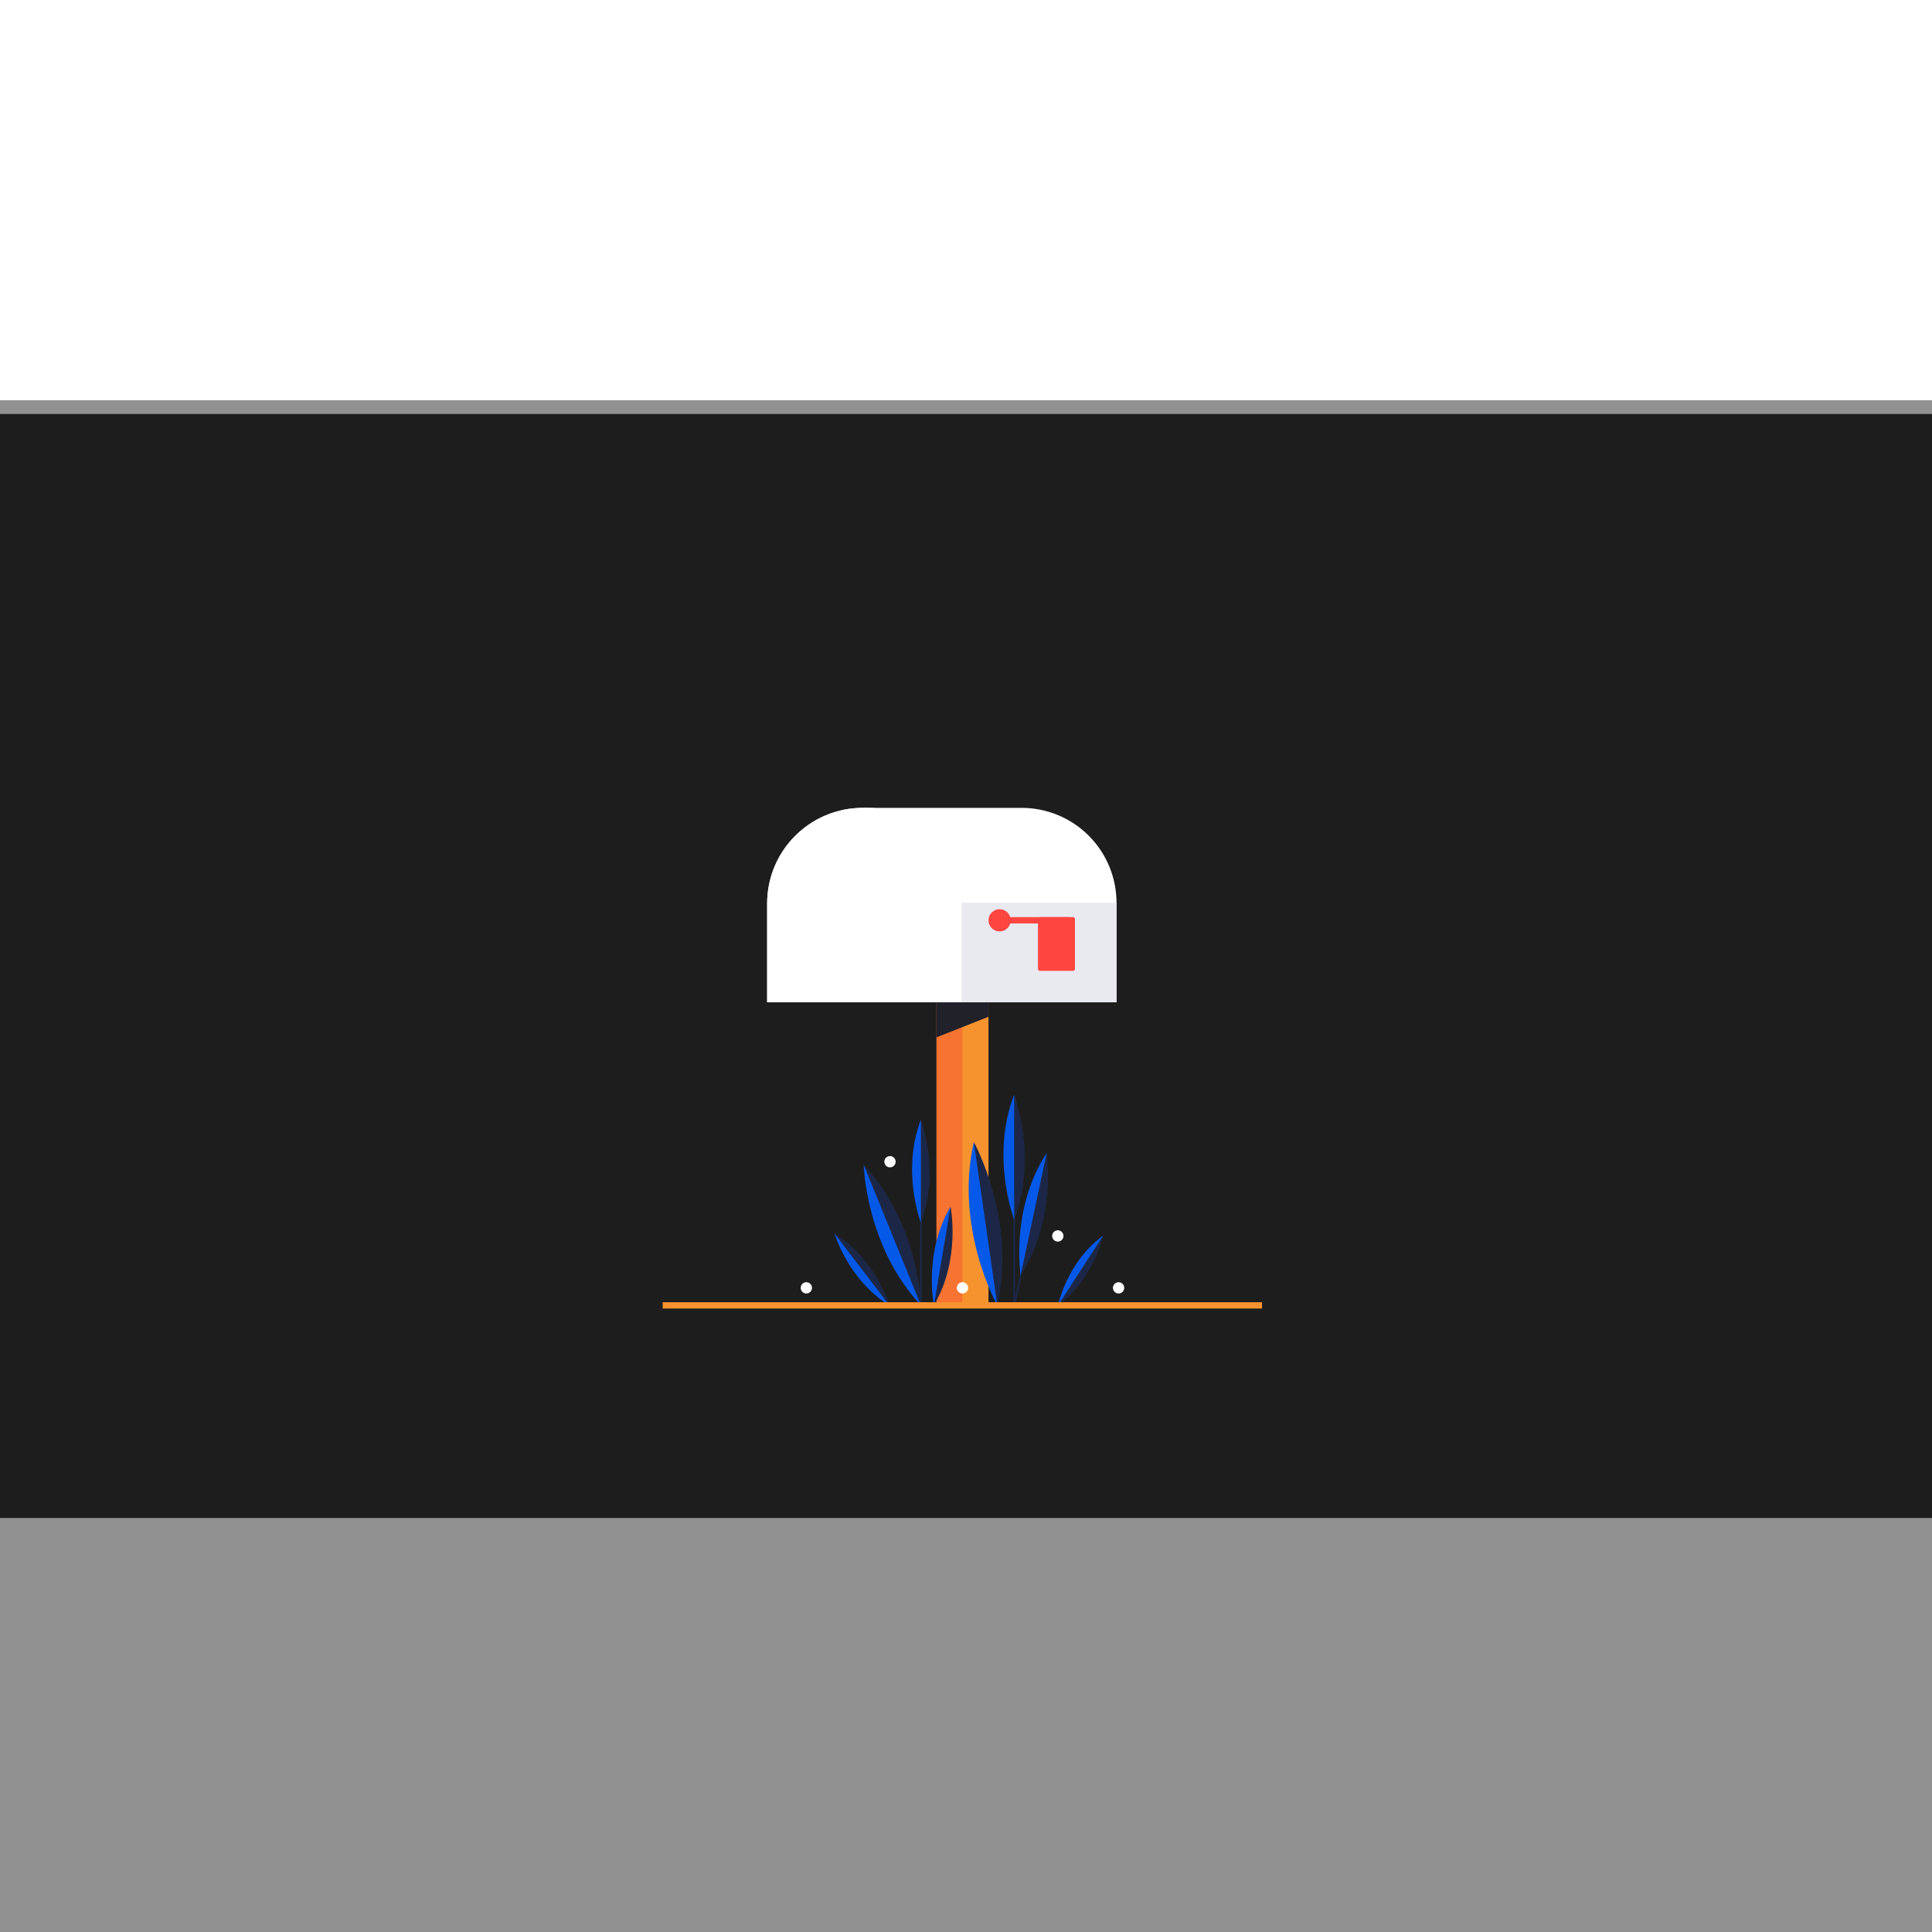 <svg xmlns="http://www.w3.org/2000/svg" xmlns:xlink="http://www.w3.org/1999/xlink" id="e9Yjp3XycKs1" viewBox="0 -200 700 400" shape-rendering="geometricPrecision" text-rendering="geometricPrecision" width="100"  height="100" >
<rect x="0" y="-200" width="700" height="400" fill="#333333" stroke="none"/>
<style><![CDATA[
#e9Yjp3XycKs14_tr {animation: e9Yjp3XycKs14_tr__tr 4000ms linear infinite normal forwards}@keyframes e9Yjp3XycKs14_tr__tr { 0% {transform: translate(1375.414px,923.636px) rotate(0deg);animation-timing-function: cubic-bezier(0.215,0.61,0.355,1)} 12.5% {transform: translate(1375.414px,923.636px) rotate(50deg)} 100% {transform: translate(1375.414px,923.636px) rotate(50deg)}} #e9Yjp3XycKs14_tk {animation: e9Yjp3XycKs14_tk__tk 4000ms linear infinite normal forwards}@keyframes e9Yjp3XycKs14_tk__tk { 0% {transform: skewX(0deg) skewY(0deg);animation-timing-function: cubic-bezier(0.215,0.61,0.355,1)} 12.5% {transform: skewX(0deg) skewY(-30deg)} 100% {transform: skewX(0deg) skewY(-30deg)}} #e9Yjp3XycKs14_ts {animation: e9Yjp3XycKs14_ts__ts 4000ms linear infinite normal forwards}@keyframes e9Yjp3XycKs14_ts__ts { 0% {transform: scale(1,1);animation-timing-function: cubic-bezier(0.215,0.61,0.355,1)} 12.5% {transform: scale(1,0.937)} 100% {transform: scale(1,0.937)}} #e9Yjp3XycKs18_tk {animation: e9Yjp3XycKs18_tk__tk 4000ms linear infinite normal forwards}@keyframes e9Yjp3XycKs18_tk__tk { 0% {transform: translate(1465.028px,905.37px) skewX(0deg) skewY(0deg);animation-timing-function: cubic-bezier(0.215,0.61,0.355,1)} 12.5% {transform: translate(1465.028px,905.37px) skewX(0deg) skewY(20deg)} 100% {transform: translate(1465.028px,905.37px) skewX(0deg) skewY(20deg)}} #e9Yjp3XycKs18_ts {animation: e9Yjp3XycKs18_ts__ts 4000ms linear infinite normal forwards}@keyframes e9Yjp3XycKs18_ts__ts { 0% {transform: scale(1,1);animation-timing-function: cubic-bezier(0.215,0.61,0.355,1)} 12.5% {transform: scale(1.3,1)} 100% {transform: scale(1.3,1)}} #e9Yjp3XycKs19_tk {animation: e9Yjp3XycKs19_tk__tk 4000ms linear infinite normal forwards}@keyframes e9Yjp3XycKs19_tk__tk { 0% {transform: translate(1464.322px,904.303px) skewX(0deg) skewY(0deg);animation-timing-function: cubic-bezier(0.215,0.61,0.355,1)} 12.5% {transform: translate(1464.322px,904.303px) skewX(0deg) skewY(-20deg)} 100% {transform: translate(1464.322px,904.303px) skewX(0deg) skewY(-20deg)}} #e9Yjp3XycKs19_ts {animation: e9Yjp3XycKs19_ts__ts 4000ms linear infinite normal forwards}@keyframes e9Yjp3XycKs19_ts__ts { 0% {transform: scale(1,1);animation-timing-function: cubic-bezier(0.215,0.61,0.355,1)} 12.5% {transform: scale(0.7,1)} 100% {transform: scale(0.7,1)}} #e9Yjp3XycKs25_to {animation: e9Yjp3XycKs25_to__to 4000ms linear infinite normal forwards}@keyframes e9Yjp3XycKs25_to__to { 0% {transform: translate(780.485px,532.785px)} 17.5% {transform: translate(780.485px,532.785px);animation-timing-function: cubic-bezier(0,0,0.58,1)} 20% {transform: translate(780.485px,541.281px);animation-timing-function: cubic-bezier(0.42,0,0.515,1.31)} 27.5% {transform: translate(780.485px,532.785px)} 60% {transform: translate(780.485px,532.785px);animation-timing-function: cubic-bezier(0,0,0.58,1)} 62.5% {transform: translate(780.485px,541.281px);animation-timing-function: cubic-bezier(0.42,0,0.515,1.31)} 70% {transform: translate(780.485px,532.785px)} 100% {transform: translate(780.485px,532.785px)}} #e9Yjp3XycKs31_ts {animation: e9Yjp3XycKs31_ts__ts 4000ms linear infinite normal forwards}@keyframes e9Yjp3XycKs31_ts__ts { 0% {transform: translate(758.12px,637.89px) scale(1,1)} 10% {transform: translate(758.12px,637.89px) scale(1,1);animation-timing-function: cubic-bezier(0.42,0,1,1)} 17.5% {transform: translate(758.12px,637.89px) scale(1,0.032)} 55% {transform: translate(758.12px,637.89px) scale(1,0.032);animation-timing-function: cubic-bezier(0.42,0,1,1)} 60% {transform: translate(758.12px,637.89px) scale(1,1)} 100% {transform: translate(758.12px,637.89px) scale(1,1)}} #e9Yjp3XycKs32_tk {animation: e9Yjp3XycKs32_tk__tk 4000ms linear infinite normal forwards}@keyframes e9Yjp3XycKs32_tk__tk { 0% {transform: translate(758.12px,637.9px) skewX(0deg) skewY(0deg)} 10% {transform: translate(758.12px,637.9px) skewX(0deg) skewY(0deg);animation-timing-function: cubic-bezier(0,0,0.58,1)} 17.5% {transform: translate(758.12px,637.9px) skewX(40deg) skewY(0deg)} 55% {transform: translate(758.12px,637.9px) skewX(40deg) skewY(0deg);animation-timing-function: cubic-bezier(0.42,0,1,1)} 60% {transform: translate(758.12px,637.9px) skewX(0deg) skewY(0deg)} 100% {transform: translate(758.12px,637.9px) skewX(0deg) skewY(0deg)}} #e9Yjp3XycKs33 {animation: e9Yjp3XycKs33_c_o 4000ms linear infinite normal forwards}@keyframes e9Yjp3XycKs33_c_o { 0% {opacity: 0} 15% {opacity: 0;animation-timing-function: step-end} 17.5% {opacity: 1} 55% {opacity: 1;animation-timing-function: step-start} 57.5% {opacity: 0} 100% {opacity: 0}} #e9Yjp3XycKs35_tr {animation: e9Yjp3XycKs35_tr__tr 4000ms linear infinite normal forwards}@keyframes e9Yjp3XycKs35_tr__tr { 0% {transform: translate(904.38px,549.26px) rotate(90deg)} 60% {transform: translate(904.38px,549.26px) rotate(90deg)} 65% {transform: translate(904.38px,549.26px) rotate(180deg);animation-timing-function: cubic-bezier(0.175,0.885,0.32,1.275)} 80% {transform: translate(904.38px,549.26px) rotate(360deg)} 95% {transform: translate(904.38px,549.26px) rotate(360deg);animation-timing-function: cubic-bezier(0.42,0,1,1)} 100% {transform: translate(904.38px,549.26px) rotate(450deg)}} #e9Yjp3XycKs44_tr {animation: e9Yjp3XycKs44_tr__tr 4000ms linear infinite normal forwards}@keyframes e9Yjp3XycKs44_tr__tr { 0% {transform: translate(967.42px,966px) rotate(0deg)} 17.5% {transform: translate(967.42px,966px) rotate(0deg);animation-timing-function: cubic-bezier(0.47,0,0.745,0.715)} 25% {transform: translate(967.42px,966px) rotate(10deg);animation-timing-function: cubic-bezier(0.36,0.005,0.32,1.275)} 37.5% {transform: translate(967.42px,966px) rotate(0deg)} 65% {transform: translate(967.42px,966px) rotate(0deg);animation-timing-function: cubic-bezier(0.39,0.575,0.565,1)} 72.5% {transform: translate(967.42px,966px) rotate(10deg);animation-timing-function: cubic-bezier(0.36,0.005,0.32,1.275)} 85% {transform: translate(967.42px,966px) rotate(0deg)} 100% {transform: translate(967.42px,966px) rotate(0deg)}} #e9Yjp3XycKs47_tr {animation: e9Yjp3XycKs47_tr__tr 4000ms linear infinite normal forwards}@keyframes e9Yjp3XycKs47_tr__tr { 0% {transform: translate(920.35px,965.58px) rotate(0deg)} 17.5% {transform: translate(920.35px,965.58px) rotate(0deg);animation-timing-function: cubic-bezier(0.47,0,0.745,0.715)} 25% {transform: translate(920.35px,965.58px) rotate(10deg);animation-timing-function: cubic-bezier(0.36,0.005,0.32,1.275)} 37.5% {transform: translate(920.35px,965.58px) rotate(0deg)} 65% {transform: translate(920.35px,965.58px) rotate(0deg);animation-timing-function: cubic-bezier(0.39,0.575,0.565,1)} 72.5% {transform: translate(920.35px,965.58px) rotate(10deg);animation-timing-function: cubic-bezier(0.36,0.005,0.32,1.275)} 85% {transform: translate(920.35px,965.58px) rotate(0deg)} 100% {transform: translate(920.35px,965.58px) rotate(0deg)}} #e9Yjp3XycKs51_tr {animation: e9Yjp3XycKs51_tr__tr 4000ms linear infinite normal forwards}@keyframes e9Yjp3XycKs51_tr__tr { 0% {transform: translate(920.16px,965.58px) rotate(0deg)} 16.25% {transform: translate(920.16px,965.58px) rotate(0deg);animation-timing-function: cubic-bezier(0.47,0,0.745,0.715)} 23.75% {transform: translate(920.16px,965.58px) rotate(10deg);animation-timing-function: cubic-bezier(0.36,0.005,0.32,1.275)} 36.25% {transform: translate(920.16px,965.58px) rotate(0deg)} 63.75% {transform: translate(920.16px,965.58px) rotate(0deg);animation-timing-function: cubic-bezier(0.39,0.575,0.565,1)} 71.25% {transform: translate(920.16px,965.58px) rotate(10deg);animation-timing-function: cubic-bezier(0.36,0.005,0.32,1.275)} 83.75% {transform: translate(920.16px,965.58px) rotate(0deg)} 100% {transform: translate(920.16px,965.58px) rotate(0deg)}} #e9Yjp3XycKs55_tr {animation: e9Yjp3XycKs55_tr__tr 4000ms linear infinite normal forwards}@keyframes e9Yjp3XycKs55_tr__tr { 0% {transform: translate(902px,966px) rotate(0deg)} 15% {transform: translate(902px,966px) rotate(0deg);animation-timing-function: cubic-bezier(0.47,0,0.745,0.715)} 22.5% {transform: translate(902px,966px) rotate(10deg);animation-timing-function: cubic-bezier(0.36,0.005,0.32,1.275)} 35% {transform: translate(902px,966px) rotate(0deg)} 62.5% {transform: translate(902px,966px) rotate(0deg);animation-timing-function: cubic-bezier(0.39,0.575,0.565,1)} 70% {transform: translate(902px,966px) rotate(10deg);animation-timing-function: cubic-bezier(0.36,0.005,0.32,1.275)} 82.5% {transform: translate(902px,966px) rotate(0deg)} 100% {transform: translate(902px,966px) rotate(0deg)}} #e9Yjp3XycKs58_tr {animation: e9Yjp3XycKs58_tr__tr 4000ms linear infinite normal forwards}@keyframes e9Yjp3XycKs58_tr__tr { 0% {transform: translate(833.34px,965.58px) rotate(0deg)} 15% {transform: translate(833.34px,965.58px) rotate(0deg);animation-timing-function: cubic-bezier(0.47,0,0.745,0.715)} 22.5% {transform: translate(833.34px,965.58px) rotate(-10deg);animation-timing-function: cubic-bezier(0.36,0.005,0.32,1.275)} 35% {transform: translate(833.34px,965.58px) rotate(0deg)} 62.5% {transform: translate(833.34px,965.58px) rotate(0deg);animation-timing-function: cubic-bezier(0.39,0.575,0.565,1)} 70% {transform: translate(833.34px,965.58px) rotate(-10deg);animation-timing-function: cubic-bezier(0.36,0.005,0.32,1.275)} 82.5% {transform: translate(833.34px,965.58px) rotate(0deg)} 100% {transform: translate(833.34px,965.58px) rotate(0deg)}} #e9Yjp3XycKs61_tr {animation: e9Yjp3XycKs61_tr__tr 4000ms linear infinite normal forwards}@keyframes e9Yjp3XycKs61_tr__tr { 0% {transform: translate(819.29px,965.67px) rotate(0deg)} 16.25% {transform: translate(819.29px,965.67px) rotate(0deg);animation-timing-function: cubic-bezier(0.47,0,0.745,0.715)} 23.75% {transform: translate(819.29px,965.67px) rotate(-10deg);animation-timing-function: cubic-bezier(0.36,0.005,0.32,1.275)} 36.25% {transform: translate(819.29px,965.67px) rotate(0deg)} 63.75% {transform: translate(819.29px,965.67px) rotate(0deg);animation-timing-function: cubic-bezier(0.39,0.575,0.565,1)} 71.25% {transform: translate(819.29px,965.67px) rotate(-10deg);animation-timing-function: cubic-bezier(0.36,0.005,0.32,1.275)} 83.75% {transform: translate(819.29px,965.67px) rotate(0deg)} 100% {transform: translate(819.29px,965.67px) rotate(0deg)}} #e9Yjp3XycKs65_tr {animation: e9Yjp3XycKs65_tr__tr 4000ms linear infinite normal forwards}@keyframes e9Yjp3XycKs65_tr__tr { 0% {transform: translate(819.29px,965.58px) rotate(0deg)} 16.25% {transform: translate(819.29px,965.58px) rotate(0deg);animation-timing-function: cubic-bezier(0.47,0,0.745,0.715)} 23.75% {transform: translate(819.29px,965.58px) rotate(-10deg);animation-timing-function: cubic-bezier(0.36,0.005,0.32,1.275)} 36.25% {transform: translate(819.29px,965.58px) rotate(0deg)} 63.75% {transform: translate(819.29px,965.58px) rotate(0deg);animation-timing-function: cubic-bezier(0.39,0.575,0.565,1)} 71.25% {transform: translate(819.29px,965.58px) rotate(-10deg);animation-timing-function: cubic-bezier(0.36,0.005,0.32,1.275)} 83.75% {transform: translate(819.29px,965.58px) rotate(0deg)} 100% {transform: translate(819.29px,965.58px) rotate(0deg)}} #e9Yjp3XycKs68_tr {animation: e9Yjp3XycKs68_tr__tr 4000ms linear infinite normal forwards}@keyframes e9Yjp3XycKs68_tr__tr { 0% {transform: translate(785.47px,966px) rotate(0deg)} 17.5% {transform: translate(785.47px,966px) rotate(0deg);animation-timing-function: cubic-bezier(0.47,0,0.745,0.715)} 25% {transform: translate(785.47px,966px) rotate(-10deg);animation-timing-function: cubic-bezier(0.36,0.005,0.32,1.275)} 37.5% {transform: translate(785.47px,966px) rotate(0deg)} 65% {transform: translate(785.47px,966px) rotate(0deg);animation-timing-function: cubic-bezier(0.39,0.575,0.565,1)} 72.5% {transform: translate(785.47px,966px) rotate(-10deg);animation-timing-function: cubic-bezier(0.36,0.005,0.32,1.275)} 85% {transform: translate(785.47px,966px) rotate(0deg)} 100% {transform: translate(785.47px,966px) rotate(0deg)}} #e9Yjp3XycKs71_to {animation: e9Yjp3XycKs71_to__to 4000ms linear infinite normal forwards}@keyframes e9Yjp3XycKs71_to__to { 0% {transform: translate(1033.09px,946.8px)} 20% {transform: translate(1033.09px,946.8px);animation-timing-function: cubic-bezier(0.47,0,0.745,0.715)} 27.5% {transform: translate(1046.051px,946.8px);animation-timing-function: cubic-bezier(0.36,0.005,0.32,1.275)} 42.5% {transform: translate(1033.09px,946.8px)} 67.5% {transform: translate(1033.09px,946.8px);animation-timing-function: cubic-bezier(0.47,0,0.745,0.715)} 75% {transform: translate(1046.051px,946.8px);animation-timing-function: cubic-bezier(0.36,0.005,0.32,1.275)} 90% {transform: translate(1033.09px,946.8px)} 100% {transform: translate(1033.09px,946.8px)}} #e9Yjp3XycKs72_to {animation: e9Yjp3XycKs72_to__to 4000ms linear infinite normal forwards}@keyframes e9Yjp3XycKs72_to__to { 0% {transform: translate(967.37px,890.65px)} 17.5% {transform: translate(967.37px,890.65px);animation-timing-function: cubic-bezier(0.47,0,0.745,0.715)} 25% {transform: translate(980.331px,890.65px);animation-timing-function: cubic-bezier(0.36,0.005,0.32,1.275)} 40% {transform: translate(967.37px,890.65px)} 65% {transform: translate(967.37px,890.65px);animation-timing-function: cubic-bezier(0.47,0,0.745,0.715)} 72.5% {transform: translate(980.331px,890.65px);animation-timing-function: cubic-bezier(0.36,0.005,0.32,1.275)} 87.5% {transform: translate(967.37px,890.65px)} 100% {transform: translate(967.37px,890.65px)}} #e9Yjp3XycKs73_to {animation: e9Yjp3XycKs73_to__to 4000ms linear infinite normal forwards}@keyframes e9Yjp3XycKs73_to__to { 0% {transform: translate(864.24px,946.8px)} 15% {transform: translate(864.24px,946.8px);animation-timing-function: cubic-bezier(0.47,0,0.745,0.715)} 22.5% {transform: translate(852.692px,946.8px);animation-timing-function: cubic-bezier(0.36,0.005,0.32,1.275)} 37.5% {transform: translate(864.24px,946.8px)} 62.5% {transform: translate(864.24px,946.8px);animation-timing-function: cubic-bezier(0.47,0,0.745,0.715)} 70% {transform: translate(852.692px,946.8px);animation-timing-function: cubic-bezier(0.36,0.005,0.32,1.275)} 85% {transform: translate(864.24px,946.8px)} 100% {transform: translate(864.24px,946.8px)}} #e9Yjp3XycKs74_to {animation: e9Yjp3XycKs74_to__to 4000ms linear infinite normal forwards}@keyframes e9Yjp3XycKs74_to__to { 0% {transform: translate(785.86px,810.37px)} 17.5% {transform: translate(785.86px,810.37px);animation-timing-function: cubic-bezier(0.47,0,0.745,0.715)} 25% {transform: translate(774.312px,810.37px);animation-timing-function: cubic-bezier(0.36,0.005,0.32,1.275)} 40% {transform: translate(785.86px,810.37px)} 65% {transform: translate(785.86px,810.37px);animation-timing-function: cubic-bezier(0.47,0,0.745,0.715)} 72.5% {transform: translate(774.312px,810.37px);animation-timing-function: cubic-bezier(0.36,0.005,0.32,1.275)} 87.5% {transform: translate(785.86px,810.37px)} 100% {transform: translate(785.86px,810.37px)}} #e9Yjp3XycKs75_to {animation: e9Yjp3XycKs75_to__to 4000ms linear infinite normal forwards}@keyframes e9Yjp3XycKs75_to__to { 0% {transform: translate(695.38px,946.8px)} 20% {transform: translate(695.38px,946.8px);animation-timing-function: cubic-bezier(0.47,0,0.745,0.715)} 27.5% {transform: translate(683.832px,946.8px);animation-timing-function: cubic-bezier(0.36,0.005,0.32,1.275)} 42.5% {transform: translate(695.38px,946.8px)} 67.5% {transform: translate(695.38px,946.8px);animation-timing-function: cubic-bezier(0.47,0,0.745,0.715)} 75% {transform: translate(683.832px,946.8px);animation-timing-function: cubic-bezier(0.36,0.005,0.32,1.275)} 90% {transform: translate(695.38px,946.8px)} 100% {transform: translate(695.38px,946.8px)}} #e9Yjp3XycKs80_to {animation: e9Yjp3XycKs80_to__to 4000ms linear infinite normal forwards}@keyframes e9Yjp3XycKs80_to__to { 0% {transform: translate(553.533px,498.211px)} 5% {transform: translate(553.533px,498.211px);animation-timing-function: cubic-bezier(0,0,0.65,0.785)} 9.75% {transform: translate(959.792px,719.348px)} 100% {transform: translate(959.792px,719.348px)}} #e9Yjp3XycKs80_tr {animation: e9Yjp3XycKs80_tr__tr 4000ms linear infinite normal forwards}@keyframes e9Yjp3XycKs80_tr__tr { 0% {transform: rotate(116.739deg)} 5% {transform: rotate(116.739deg);animation-timing-function: cubic-bezier(0,0,0.65,0.785)} 9.75% {transform: rotate(109.643deg)} 100% {transform: rotate(109.643deg)}} #e9Yjp3XycKs82_tk {animation: e9Yjp3XycKs82_tk__tk 4000ms linear infinite normal forwards}@keyframes e9Yjp3XycKs82_tk__tk { 0% {transform: translate(822.21px,637.9px) skewX(0deg) skewY(0deg)} 10% {transform: translate(822.21px,637.9px) skewX(0deg) skewY(0deg);animation-timing-function: cubic-bezier(0,0,0.58,1)} 17.5% {transform: translate(822.21px,637.9px) skewX(40deg) skewY(0deg)} 55% {transform: translate(822.21px,637.9px) skewX(40deg) skewY(0deg);animation-timing-function: cubic-bezier(0.42,0,1,1)} 60% {transform: translate(822.21px,637.9px) skewX(0deg) skewY(0deg)} 100% {transform: translate(822.21px,637.9px) skewX(0deg) skewY(0deg)}} #e9Yjp3XycKs84_tr {animation: e9Yjp3XycKs84_tr__tr 4000ms linear infinite normal forwards}@keyframes e9Yjp3XycKs84_tr__tr { 0% {transform: translate(1276.701px,978.312px) rotate(6.569deg)} 17.5% {transform: translate(1276.701px,978.312px) rotate(91.574deg)} 45% {transform: translate(1276.701px,978.312px) rotate(-120.439deg)} 55% {transform: translate(1276.701px,978.312px) rotate(-149.987deg)} 67.5% {transform: translate(1276.701px,978.312px) rotate(-120.439deg)} 80% {transform: translate(1276.701px,978.312px) rotate(59.561deg)} 85% {transform: translate(1276.701px,978.312px) rotate(92.413deg)} 97.5% {transform: translate(1276.701px,978.312px) rotate(59.561deg)} 100% {transform: translate(1276.701px,978.312px) rotate(59.561deg)}} #e9Yjp3XycKs84_tk {animation: e9Yjp3XycKs84_tk__tk 4000ms linear infinite normal forwards}@keyframes e9Yjp3XycKs84_tk__tk { 0% {transform: skewX(0deg) skewY(0deg)} 2.5% {transform: skewX(0deg) skewY(0deg);animation-timing-function: cubic-bezier(0.215,0.61,0.355,1)} 10% {transform: skewX(0deg) skewY(-30deg)} 25% {transform: skewX(0deg) skewY(-30deg)} 37.5% {transform: skewX(0deg) skewY(0deg);animation-timing-function: cubic-bezier(0.215,0.61,0.355,1)} 50% {transform: skewX(0deg) skewY(30deg)} 62.5% {transform: skewX(0deg) skewY(30deg)} 80% {transform: skewX(0deg) skewY(0deg);animation-timing-function: cubic-bezier(0.215,0.61,0.355,1)} 92.5% {transform: skewX(0deg) skewY(-30deg)} 100% {transform: skewX(0deg) skewY(-30deg)}} #e9Yjp3XycKs84_ts {animation: e9Yjp3XycKs84_ts__ts 4000ms linear infinite normal forwards}@keyframes e9Yjp3XycKs84_ts__ts { 0% {transform: scale(1,1)} 2.5% {transform: scale(1,1);animation-timing-function: cubic-bezier(0.215,0.61,0.355,1)} 10% {transform: scale(1,0.937)} 25% {transform: scale(1,0.937)} 37.5% {transform: scale(1,1);animation-timing-function: cubic-bezier(0.215,0.61,0.355,1)} 37.75% {transform: scale(-1,1)} 79.75% {transform: scale(-1,1)} 80% {transform: scale(1,1);animation-timing-function: cubic-bezier(0.215,0.61,0.355,1)} 92.5% {transform: scale(1,0.937)} 100% {transform: scale(1,0.937)}} #e9Yjp3XycKs88_tk {animation: e9Yjp3XycKs88_tk__tk 4000ms linear infinite normal forwards}@keyframes e9Yjp3XycKs88_tk__tk { 0% {transform: translate(1465.028px,905.37px) skewX(0deg) skewY(0deg)} 2.5% {transform: translate(1465.028px,905.37px) skewX(0deg) skewY(0deg);animation-timing-function: cubic-bezier(0.215,0.61,0.355,1)} 10% {transform: translate(1465.028px,905.37px) skewX(0deg) skewY(20deg)} 25% {transform: translate(1465.028px,905.37px) skewX(0deg) skewY(20deg)} 37.5% {transform: translate(1465.028px,905.37px) skewX(0deg) skewY(0deg);animation-timing-function: cubic-bezier(0.215,0.61,0.355,1)} 50% {transform: translate(1465.028px,905.37px) skewX(0deg) skewY(20deg)} 62.5% {transform: translate(1465.028px,905.37px) skewX(0deg) skewY(20deg)} 80% {transform: translate(1465.028px,905.37px) skewX(0deg) skewY(0deg);animation-timing-function: cubic-bezier(0.215,0.61,0.355,1)} 92.5% {transform: translate(1465.028px,905.37px) skewX(0deg) skewY(20deg)} 100% {transform: translate(1465.028px,905.37px) skewX(0deg) skewY(20deg)}} #e9Yjp3XycKs88_ts {animation: e9Yjp3XycKs88_ts__ts 4000ms linear infinite normal forwards}@keyframes e9Yjp3XycKs88_ts__ts { 0% {transform: scale(1,1)} 2.5% {transform: scale(1,1);animation-timing-function: cubic-bezier(0.215,0.61,0.355,1)} 10% {transform: scale(1.3,1)} 25% {transform: scale(1.3,1)} 37.5% {transform: scale(1,1);animation-timing-function: cubic-bezier(0.215,0.61,0.355,1)} 50% {transform: scale(1.3,1)} 62.5% {transform: scale(1.3,1)} 80% {transform: scale(1,1);animation-timing-function: cubic-bezier(0.215,0.61,0.355,1)} 92.5% {transform: scale(1.3,1)} 100% {transform: scale(1.3,1)}} #e9Yjp3XycKs89_tk {animation: e9Yjp3XycKs89_tk__tk 4000ms linear infinite normal forwards}@keyframes e9Yjp3XycKs89_tk__tk { 0% {transform: translate(1464.322px,904.303px) skewX(0deg) skewY(0deg)} 2.5% {transform: translate(1464.322px,904.303px) skewX(0deg) skewY(0deg);animation-timing-function: cubic-bezier(0.215,0.61,0.355,1)} 10% {transform: translate(1464.322px,904.303px) skewX(0deg) skewY(-20deg)} 25% {transform: translate(1464.322px,904.303px) skewX(0deg) skewY(-20deg)} 37.5% {transform: translate(1464.322px,904.303px) skewX(0deg) skewY(0deg);animation-timing-function: cubic-bezier(0.215,0.61,0.355,1)} 50% {transform: translate(1464.322px,904.303px) skewX(0deg) skewY(-20deg)} 62.5% {transform: translate(1464.322px,904.303px) skewX(0deg) skewY(-20deg)} 80% {transform: translate(1464.322px,904.303px) skewX(0deg) skewY(0deg);animation-timing-function: cubic-bezier(0.215,0.61,0.355,1)} 92.5% {transform: translate(1464.322px,904.303px) skewX(0deg) skewY(-20deg)} 100% {transform: translate(1464.322px,904.303px) skewX(0deg) skewY(-20deg)}} #e9Yjp3XycKs89_ts {animation: e9Yjp3XycKs89_ts__ts 4000ms linear infinite normal forwards}@keyframes e9Yjp3XycKs89_ts__ts { 0% {transform: scale(1,1)} 2.5% {transform: scale(1,1);animation-timing-function: cubic-bezier(0.215,0.61,0.355,1)} 10% {transform: scale(0.7,1)} 25% {transform: scale(0.7,1)} 37.5% {transform: scale(1,1);animation-timing-function: cubic-bezier(0.215,0.61,0.355,1)} 50% {transform: scale(0.7,1)} 62.5% {transform: scale(0.7,1)} 80% {transform: scale(1,1);animation-timing-function: cubic-bezier(0.215,0.61,0.355,1)} 92.5% {transform: scale(0.7,1)} 100% {transform: scale(0.7,1)}} #e9Yjp3XycKs91_to {animation: e9Yjp3XycKs91_to__to 4000ms linear infinite normal forwards}@keyframes e9Yjp3XycKs91_to__to { 0% {offset-distance: 0%;animation-timing-function: cubic-bezier(0,0,0.635,0.795)} 10% {offset-distance: 25.637%} 25% {offset-distance: 52.632%} 37.5% {offset-distance: 73.807%} 47.5% {offset-distance: 84.129%;animation-timing-function: cubic-bezier(0.515,0.235,0.945,0.68)} 57.5% {offset-distance: 100%} 100% {offset-distance: 100%}} #e9Yjp3XycKs91 {animation: e9Yjp3XycKs91_c_o 4000ms linear infinite normal forwards}@keyframes e9Yjp3XycKs91_c_o { 0% {opacity: 1} 55% {opacity: 1;animation-timing-function: cubic-bezier(0.55,0.055,0.675,0.19)} 57.5% {opacity: 0.24} 100% {opacity: 0.24}} #e9Yjp3XycKs92_tr {animation: e9Yjp3XycKs92_tr__tr 4000ms linear infinite normal forwards}@keyframes e9Yjp3XycKs92_tr__tr { 0% {transform: translate(1276.701px,978.312px) rotate(34.585deg)} 10% {transform: translate(1276.701px,978.312px) rotate(22.063deg)} 25% {transform: translate(1276.701px,978.312px) rotate(-179.547deg)} 31.25% {transform: translate(1276.701px,978.312px) rotate(-213.288deg)} 37.5% {transform: translate(1276.701px,978.312px) rotate(-180deg)} 45% {transform: translate(1276.701px,978.312px) rotate(12.174deg)} 50% {transform: translate(1276.701px,978.312px) rotate(35deg)} 60% {transform: translate(1276.701px,978.312px) rotate(0deg)} 100% {transform: translate(1276.701px,978.312px) rotate(0deg)}} #e9Yjp3XycKs92_tk {animation: e9Yjp3XycKs92_tk__tk 4000ms linear infinite normal forwards}@keyframes e9Yjp3XycKs92_tk__tk { 0% {transform: skewX(0deg) skewY(0deg)} 2.5% {transform: skewX(0deg) skewY(0deg);animation-timing-function: cubic-bezier(0.215,0.61,0.355,1)} 7.5% {transform: skewX(0deg) skewY(-30deg)} 12.5% {transform: skewX(0deg) skewY(-30deg)} 20% {transform: skewX(0deg) skewY(0deg);animation-timing-function: cubic-bezier(0.215,0.61,0.355,1)} 27.5% {transform: skewX(0deg) skewY(30deg)} 37.5% {transform: skewX(0deg) skewY(30deg)} 42.5% {transform: skewX(0deg) skewY(0deg);animation-timing-function: cubic-bezier(0.215,0.61,0.355,1)} 47.5% {transform: skewX(0deg) skewY(-30deg)} 56.25% {transform: skewX(0deg) skewY(-20deg)} 100% {transform: skewX(0deg) skewY(-20deg)}} #e9Yjp3XycKs92_ts {animation: e9Yjp3XycKs92_ts__ts 4000ms linear infinite normal forwards}@keyframes e9Yjp3XycKs92_ts__ts { 0% {transform: scale(1,1)} 2.5% {transform: scale(1,1);animation-timing-function: cubic-bezier(0.215,0.61,0.355,1)} 7.5% {transform: scale(1,0.937)} 12.5% {transform: scale(1,0.937)} 20% {transform: scale(1,1);animation-timing-function: cubic-bezier(0.215,0.61,0.355,1)} 20.25% {transform: scale(-1,1)} 42.25% {transform: scale(-1,1)} 42.5% {transform: scale(1,1);animation-timing-function: cubic-bezier(0.215,0.61,0.355,1)} 47.5% {transform: scale(1,0.937)} 56.25% {transform: scale(1,1)} 100% {transform: scale(1,1)}} #e9Yjp3XycKs94 {animation-name: e9Yjp3XycKs94__m, e9Yjp3XycKs94_f_p;animation-duration: 4000ms;animation-fill-mode: forwards;animation-timing-function: linear;animation-direction: normal;animation-iteration-count: infinite;}@keyframes e9Yjp3XycKs94__m { 0% {d: path('M1464.321,904.303L1449.864,1109.487L1464.322,1129.954L1478.779,1109.487L1464.321,904.303')} 2.5% {d: path('M1464.321,904.303L1449.864,1109.487L1464.322,1129.954L1478.779,1109.487L1464.321,904.303');animation-timing-function: cubic-bezier(0.215,0.61,0.355,1)} 7.5% {d: path('M1464.321,904.303L1454.248,1113.241L1510.609,1170.694L1492.11,1119.349L1464.321,904.303')} 12.5% {d: path('M1464.321,904.303L1454.248,1113.241L1510.609,1170.694L1492.11,1119.349L1464.321,904.303')} 20% {d: path('M1464.321,904.303L1449.864,1109.487L1464.322,1129.954L1478.779,1109.487L1464.321,904.303');animation-timing-function: cubic-bezier(0.215,0.61,0.355,1)} 27.5% {d: path('M1464.321,904.303L1454.248,1113.241L1510.609,1170.694L1492.11,1119.349L1464.321,904.303')} 37.5% {d: path('M1464.321,904.303L1454.248,1113.241L1510.609,1170.694L1492.11,1119.349L1464.321,904.303')} 42.5% {d: path('M1464.321,904.303L1449.864,1109.487L1464.322,1129.954L1478.779,1109.487L1464.321,904.303');animation-timing-function: cubic-bezier(0.215,0.61,0.355,1)} 47.5% {d: path('M1464.321,904.303L1454.248,1113.241L1510.609,1170.694L1492.11,1119.349L1464.321,904.303')} 56.25% {d: path('M1464.321,904.303L1458.703,1114.202L1518.069,1154.38L1492.11,1119.349L1464.321,904.303')} 100% {d: path('M1464.321,904.303L1458.703,1114.202L1518.069,1154.38L1492.11,1119.349L1464.321,904.303')}}@keyframes e9Yjp3XycKs94_f_p { 0% {fill: #1c2747} 2.5% {fill: #1c2747;animation-timing-function: cubic-bezier(0.215,0.61,0.355,1)} 7.5% {fill: #0559e8} 12.5% {fill: #0559e8} 20% {fill: #1c2747;animation-timing-function: cubic-bezier(0.215,0.61,0.355,1)} 27.5% {fill: #0559e8} 37.5% {fill: #0559e8} 42.5% {fill: #1c2747;animation-timing-function: cubic-bezier(0.215,0.61,0.355,1)} 47.5% {fill: #0559e8} 100% {fill: #0559e8}} #e9Yjp3XycKs95 {animation-name: e9Yjp3XycKs95__m, e9Yjp3XycKs95_f_p;animation-duration: 4000ms;animation-fill-mode: forwards;animation-timing-function: linear;animation-direction: normal;animation-iteration-count: infinite;}@keyframes e9Yjp3XycKs95__m { 0% {d: path('M1464.322,904.303L1478.779,1109.488L1464.322,1129.954L1464.322,904.303')} 2.5% {d: path('M1464.322,904.303L1478.779,1109.488L1464.322,1129.954L1464.322,904.303');animation-timing-function: cubic-bezier(0.215,0.61,0.355,1)} 7.5% {d: path('M1464.322,904.303L1482.758,1117.008L1510.609,1170.694L1464.322,904.303')} 12.5% {d: path('M1464.322,904.303L1482.758,1117.008L1510.609,1170.694L1464.322,904.303')} 20% {d: path('M1464.322,904.303L1478.779,1109.488L1464.322,1129.954L1464.322,904.303');animation-timing-function: cubic-bezier(0.215,0.61,0.355,1)} 27.5% {d: path('M1464.322,904.303L1482.758,1117.008L1510.609,1170.694L1464.322,904.303')} 37.5% {d: path('M1464.322,904.303L1482.758,1117.008L1510.609,1170.694L1464.322,904.303')} 42.5% {d: path('M1464.322,904.303L1478.779,1109.488L1464.322,1129.954L1464.322,904.303');animation-timing-function: cubic-bezier(0.215,0.61,0.355,1)} 47.5% {d: path('M1464.322,904.303L1482.758,1117.008L1510.609,1170.694L1464.322,904.303')} 56.25% {d: path('M1464.322,904.303L1473.439,1107.493L1518.313,1154.412L1464.322,904.303')} 100% {d: path('M1464.322,904.303L1473.439,1107.493L1518.313,1154.412L1464.322,904.303')}}@keyframes e9Yjp3XycKs95_f_p { 0% {fill: #0559e8} 2.5% {fill: #0559e8;animation-timing-function: cubic-bezier(0.215,0.61,0.355,1)} 7.5% {fill: #1c2747} 12.5% {fill: #1c2747} 20% {fill: #0559e8;animation-timing-function: cubic-bezier(0.215,0.61,0.355,1)} 27.5% {fill: #1c2747} 37.5% {fill: #1c2747} 42.5% {fill: #0559e8;animation-timing-function: cubic-bezier(0.215,0.61,0.355,1)} 47.5% {fill: #1c2747} 100% {fill: #1c2747}} #e9Yjp3XycKs96_tk {animation: e9Yjp3XycKs96_tk__tk 4000ms linear infinite normal forwards}@keyframes e9Yjp3XycKs96_tk__tk { 0% {transform: translate(1465.028px,905.37px) skewX(0deg) skewY(0deg)} 2.5% {transform: translate(1465.028px,905.37px) skewX(0deg) skewY(0deg);animation-timing-function: cubic-bezier(0.215,0.61,0.355,1)} 7.5% {transform: translate(1465.028px,905.37px) skewX(0deg) skewY(20deg)} 12.5% {transform: translate(1465.028px,905.37px) skewX(0deg) skewY(20deg)} 20% {transform: translate(1465.028px,905.37px) skewX(0deg) skewY(0deg);animation-timing-function: cubic-bezier(0.215,0.61,0.355,1)} 27.5% {transform: translate(1465.028px,905.37px) skewX(0deg) skewY(20deg)} 37.5% {transform: translate(1465.028px,905.37px) skewX(0deg) skewY(20deg)} 42.5% {transform: translate(1465.028px,905.37px) skewX(0deg) skewY(0deg);animation-timing-function: cubic-bezier(0.215,0.61,0.355,1)} 47.5% {transform: translate(1465.028px,905.37px) skewX(0deg) skewY(20deg)} 56.25% {transform: translate(1465.028px,905.37px) skewX(0deg) skewY(-20deg)} 100% {transform: translate(1465.028px,905.37px) skewX(0deg) skewY(-20deg)}} #e9Yjp3XycKs96_ts {animation: e9Yjp3XycKs96_ts__ts 4000ms linear infinite normal forwards}@keyframes e9Yjp3XycKs96_ts__ts { 0% {transform: scale(1,1)} 2.5% {transform: scale(1,1);animation-timing-function: cubic-bezier(0.215,0.61,0.355,1)} 7.5% {transform: scale(1.3,1)} 12.5% {transform: scale(1.3,1)} 20% {transform: scale(1,1);animation-timing-function: cubic-bezier(0.215,0.61,0.355,1)} 27.5% {transform: scale(1.3,1)} 37.5% {transform: scale(1.3,1)} 42.5% {transform: scale(1,1);animation-timing-function: cubic-bezier(0.215,0.61,0.355,1)} 47.5% {transform: scale(1.3,1)} 56.25% {transform: scale(0.617,1)} 100% {transform: scale(0.617,1)}} #e9Yjp3XycKs97_tk {animation: e9Yjp3XycKs97_tk__tk 4000ms linear infinite normal forwards}@keyframes e9Yjp3XycKs97_tk__tk { 0% {transform: translate(1464.322px,904.303px) skewX(0deg) skewY(0deg)} 2.5% {transform: translate(1464.322px,904.303px) skewX(0deg) skewY(0deg);animation-timing-function: cubic-bezier(0.215,0.61,0.355,1)} 7.5% {transform: translate(1464.322px,904.303px) skewX(0deg) skewY(-20deg)} 12.5% {transform: translate(1464.322px,904.303px) skewX(0deg) skewY(-20deg)} 20% {transform: translate(1464.322px,904.303px) skewX(0deg) skewY(0deg);animation-timing-function: cubic-bezier(0.215,0.61,0.355,1)} 27.5% {transform: translate(1464.322px,904.303px) skewX(0deg) skewY(-20deg)} 37.5% {transform: translate(1464.322px,904.303px) skewX(0deg) skewY(-20deg)} 42.5% {transform: translate(1464.322px,904.303px) skewX(0deg) skewY(0deg);animation-timing-function: cubic-bezier(0.215,0.61,0.355,1)} 47.5% {transform: translate(1464.322px,904.303px) skewX(0deg) skewY(-20deg)} 56.25% {transform: translate(1464.322px,904.303px) skewX(0deg) skewY(-40deg)} 100% {transform: translate(1464.322px,904.303px) skewX(0deg) skewY(-40deg)}} #e9Yjp3XycKs97_ts {animation: e9Yjp3XycKs97_ts__ts 4000ms linear infinite normal forwards}@keyframes e9Yjp3XycKs97_ts__ts { 0% {transform: scale(1,1)} 2.5% {transform: scale(1,1);animation-timing-function: cubic-bezier(0.215,0.61,0.355,1)} 7.5% {transform: scale(0.7,1)} 12.5% {transform: scale(0.7,1)} 20% {transform: scale(1,1);animation-timing-function: cubic-bezier(0.215,0.61,0.355,1)} 27.5% {transform: scale(0.7,1)} 37.5% {transform: scale(0.7,1)} 42.5% {transform: scale(1,1);animation-timing-function: cubic-bezier(0.215,0.61,0.355,1)} 47.5% {transform: scale(0.7,1)} 56.25% {transform: scale(0.389,1)} 100% {transform: scale(0.389,1)}} #e9Yjp3XycKs101 {animation: e9Yjp3XycKs101_c_o 4000ms linear infinite normal forwards}@keyframes e9Yjp3XycKs101_c_o { 0% {opacity: 0} 50% {opacity: 0} 52.5% {opacity: 1} 100% {opacity: 1}}
]]></style>
<g transform="matrix(.335 0 0 0.335 59.199-200.565)"><rect width="1600" height="4199.8" rx="0" ry="0" transform="matrix(1.321 0 0 1.019-189.358-13.219)" fill="rgba(0,0,0,0.432)"/><g><g><rect width="45.63" height="353.56" rx="0" ry="0" transform="translate(836.08 612.2)" fill="#f77331"/><rect width="28.15" height="353.56" rx="0" ry="0" transform="translate(864.24 612.2)" fill="#f7932f"/></g><g id="e9Yjp3XycKs25_to" transform="translate(780.485,532.785)"><g transform="translate(-780.485,-532.785)"><polygon points="892.39,653.63 836.08,675.88 836.08,627.93 892.39,627.93 892.39,653.63" fill="#212129"/><path d="M928.19,427.67h-170.07v210.22h272.74v-107.54c.003-27.232-10.813-53.349-30.068-72.605s-45.371-30.075-72.602-30.075Z" fill="#fff"/><path d="M759.81,427.67h-3.38C699.307,427.67,653,473.977,653,531.1v106.79h210.23v-106.79c0-57.119-46.301-103.424-103.42-103.43Z" fill="#fff"/><path d="M758.12,434.06v0c-26.127-.003-51.185,10.375-69.66,28.85s-28.853,43.533-28.85,69.66v98.51h197v-98.51c.003-26.124-10.372-51.179-28.843-69.653s-43.523-28.854-69.647-28.857Z" fill="#1c2747"/><g id="e9Yjp3XycKs31_ts" transform="translate(758.12,637.89) scale(1,1)"><g transform="translate(-758.12,-637.89)"><g id="e9Yjp3XycKs32_tk" transform="translate(758.12,637.9) skewX(0) skewY(0)"><path d="M759.81,427.67h-3.38C699.307,427.67,653,473.977,653,531.1v106.79h210.23v-106.79c0-57.119-46.301-103.424-103.42-103.43Z" transform="translate(-758.12,-637.9)" fill="#fff"/></g></g></g><rect id="e9Yjp3XycKs33" width="333.12" height="6.82" rx="0" ry="0" transform="translate(530.11 631.08)" opacity="0" fill="#fff"/><rect width="167.63" height="107.55" rx="0" ry="0" transform="translate(863.23 530.35)" fill="#e9e9f0"/><g id="e9Yjp3XycKs35_tr" transform="translate(904.38,549.26) rotate(90)"><g transform="translate(-904.38,-549.26)"><rect width="6.82" height="74.17" rx="0" ry="0" transform="translate(900.97 474.56)" fill="#fd463f"/><circle r="11.99" transform="translate(904.38 549.26)" fill="#fd463f"/><rect width="58.1" height="39.97" rx="2" ry="2" transform="translate(900.97 467.76)" fill="#fd463f"/></g></g></g></g><g><g id="e9Yjp3XycKs44_tr" transform="translate(967.42,966) rotate(0)"><g transform="translate(-967.42,-966)"><path d="M967.42,966c0,0,18-42.07,49-75.74-.04.02-10.05,47.24-49,75.74Z" fill="#1c2747"/><path d="M967.42,966c0,0,9.86-47.32,49-75.74Z" fill="#0559e8"/></g></g><g id="e9Yjp3XycKs47_tr" transform="translate(920.35,965.58) rotate(0)"><g transform="translate(-920.35,-965.58)"><line x1="940.2" y1="871.98" x2="920.35" y2="965.66" fill="none" stroke="#1c2747" stroke-width="2" stroke-miterlimit="10"/><path d="M927.15,933.24c0,0,2.74-68.58,28.2-132.32c0,0,11.17,71.54-28.2,132.32Z" fill="#1c2747"/><path d="M927.15,933.24c0,0-11.45-71.61,28.2-132.32Z" fill="#0559e8"/></g></g><g id="e9Yjp3XycKs51_tr" transform="translate(920.16,965.58) rotate(0)"><g transform="translate(-920.16,-965.58)"><line x1="920.18" y1="810.37" x2="920.16" y2="965.66" fill="none" stroke="#1c2747" stroke-width="2" stroke-miterlimit="10"/><path d="M920.18,873c0,0-11.6-67.65,0-135.29c0,0,25.82,67.64,0,135.29Z" fill="#1c2747"/><path d="M920.18,873c0,0-26.12-67.65,0-135.29Z" fill="#0559e8"/></g></g><g id="e9Yjp3XycKs55_tr" transform="translate(902,966) rotate(0)"><g transform="translate(-902,-966)"><path d="M902,966c0,0-27.9-86.26-25.45-176.89-.03.02,46.45,83.6,25.45,176.89Z" fill="#1c2747"/><path d="M902,966c0,0-46.88-83.53-25.45-176.89Z" fill="#0559e8"/></g></g><g id="e9Yjp3XycKs58_tr" transform="translate(833.34,965.58) rotate(0)"><g transform="translate(-833.34,-965.58)"><path d="M833.34,965.67c0,0-.12-54.83,18-106.57.05,0,11.38,56.73-18,106.57Z" fill="#1c2747"/><path d="M833.34,965.67c0,0-11.55-56.77,18-106.57Z" fill="#0559e8"/></g></g><g id="e9Yjp3XycKs61_tr" transform="translate(819.29,965.67) rotate(0)"><g transform="translate(-819.29,-965.67)"><line x1="819.29" y1="824.81" x2="819.29" y2="965.67" fill="none" stroke="#1c2747" stroke-width="2" stroke-miterlimit="10"/><path d="M819.29,876.41c0,0-9.56-55.73,0-111.45c0,.04,21.29,55.72,0,111.45Z" fill="#1c2747"/><path d="M819.29,876.41c0,0-21.51-55.73,0-111.45Z" fill="#0559e8"/></g></g><g id="e9Yjp3XycKs65_tr" transform="translate(819.29,965.58) rotate(0)"><g transform="translate(-819.29,-965.58)"><path d="M819.29,965.67c0,0-17.9-81.25-61.86-151.89c0,0,1.92,87.76,61.86,151.89Z" fill="#0559e8"/><path d="M819.29,965.67c0,0-1.6-87.89-61.86-151.89Z" fill="#1c2747"/></g></g><g id="e9Yjp3XycKs68_tr" transform="translate(785.47,966) rotate(0)"><g transform="translate(-785.47,-966)"><path d="M785.47,966c0,0-23.17-44.12-59.73-78c0,0,14.97,50.43,59.73,78Z" fill="#0559e8"/><path d="M785.47,966c0,0-14.81-50.52-59.73-78Z" fill="#1c2747"/></g></g><g id="e9Yjp3XycKs71_to" transform="translate(1033.09,946.8)"><circle r="6.11" transform="translate(0,0)" fill="#fff"/></g><g id="e9Yjp3XycKs72_to" transform="translate(967.37,890.65)"><circle r="6.11" transform="translate(0,-0)" fill="#fff"/></g><g id="e9Yjp3XycKs73_to" transform="translate(864.24,946.8)"><circle r="6.11" transform="translate(0,0)" fill="#fff"/></g><g id="e9Yjp3XycKs74_to" transform="translate(785.86,810.37)"><circle r="6.11" transform="translate(0,0)" fill="#fff"/></g><g id="e9Yjp3XycKs75_to" transform="translate(695.38,946.8)"><circle r="6.11" transform="translate(-0,0)" fill="#fff"/></g><rect width="648.29" height="6.82" rx="0" ry="0" transform="translate(539.95 962.35)" fill="#f7932f"/></g></g><g mask="url(#e9Yjp3XycKs81)"><g id="e9Yjp3XycKs80_to" transform="translate(553.533,498.211)"><g id="e9Yjp3XycKs80_tr" transform="rotate(116.739)"><path d="M1467.014,874.649l105.061,186.798c1.292,2.782.987,5.345-.812,6.821q-1.799,1.475-61.641,31.581l.752,43.185-57.755-20.385-38.796,6.76c-1.789.634-3.459-.046-4.443-1.81s-1.151-4.376-.444-6.951" transform="scale(0.933,0.786) translate(-1460.56,-1017.128)" fill="#e9e9f0"/></g></g><mask id="e9Yjp3XycKs81"><g id="e9Yjp3XycKs82_tk" transform="translate(822.21,637.9) skewX(0) skewY(0)"><path d="M653,637.89v-106.79c0-57.123,46.307-103.43,103.43-103.43h171.76c27.232,0,53.348,10.818,72.602,30.075s30.07,45.374,30.068,72.605v107.55h-167.63v-.01h-210.23Z" transform="translate(-822.21,-637.9)" fill="#fff"/></g></mask></g><g mask="url(#e9Yjp3XycKs98)"><g id="e9Yjp3XycKs91_to" style="offset-path:path('M1,199.75C41.497,216.379,446.55,439.356,982.75,725.166C1511.75,1007.166,1745.57,281.28,1216.75,199.75C922.69,154.42,653,479.69,355,479.69C73.63,479.69,162.45,230.63,355,328.89C531.24,418.83,622.55,555.37,991.89,555.37');offset-rotate:0deg"><g id="e9Yjp3XycKs91" transform="rotate(90) scale(0.653,0.653) translate(-1276.702,-978.312)"><g id="e9Yjp3XycKs92_tr" transform="translate(1276.701,978.312) rotate(34.585)"><g id="e9Yjp3XycKs92_tk" transform="skewX(0) skewY(0)"><g id="e9Yjp3XycKs92_ts" transform="scale(1,1)"><g transform="translate(-1462.316,-1017.128)"><g><path id="e9Yjp3XycKs94" d="M1464.321,904.303L1449.864,1109.487L1464.322,1129.954L1478.779,1109.487L1464.321,904.303Z" fill="#1c2747"/><path id="e9Yjp3XycKs95" d="M1464.322,904.303L1478.779,1109.488L1464.322,1129.954L1464.322,904.303Z" fill="#0559e8"/></g><g id="e9Yjp3XycKs96_tk" transform="translate(1465.028,905.37) skewX(0) skewY(0)"><g id="e9Yjp3XycKs96_ts" transform="scale(1,1)"><path d="M1462.453,961.801L1477.961,1109.487l58.455.001c2.53-0,4.891-1.272,6.282-3.385s1.627-4.784.628-7.108l-79.711-195.758Z" transform="translate(-1464.322,-904.303)" fill="#fff"/></g></g><g id="e9Yjp3XycKs97_tk" transform="translate(1464.322,904.303) skewX(0) skewY(0)"><g id="e9Yjp3XycKs97_ts" transform="scale(1,1)"><path d="M1464.322,904.303l-83.721,194.691c-.999,2.324-.764,4.995.628,7.108s3.752,3.385,6.282,3.385l62.353-.001l15.458-147.781Z" transform="translate(-1464.322,-904.303)" fill="#fff"/></g></g></g></g></g></g></g></g><mask id="e9Yjp3XycKs98" mask-type="luminance" x="-150%" y="-150%" height="400%" width="400%"><g><rect width="1600" height="1200" rx="0" ry="0" transform="translate(64.24 0)" fill="#fff"/><path id="e9Yjp3XycKs101" d="M758.12,434.06v0c-26.127-.003-9.915-203.43-9.915-203.43s808.108-10.664,808.108-10.664l7.146,417.934L856.61,631.08v-98.51c.003-26.124-10.372-51.179-28.843-69.653s-43.523-28.854-69.647-28.857Z" transform="translate(.15 0)" opacity="0"/></g></mask></g></g></svg>
